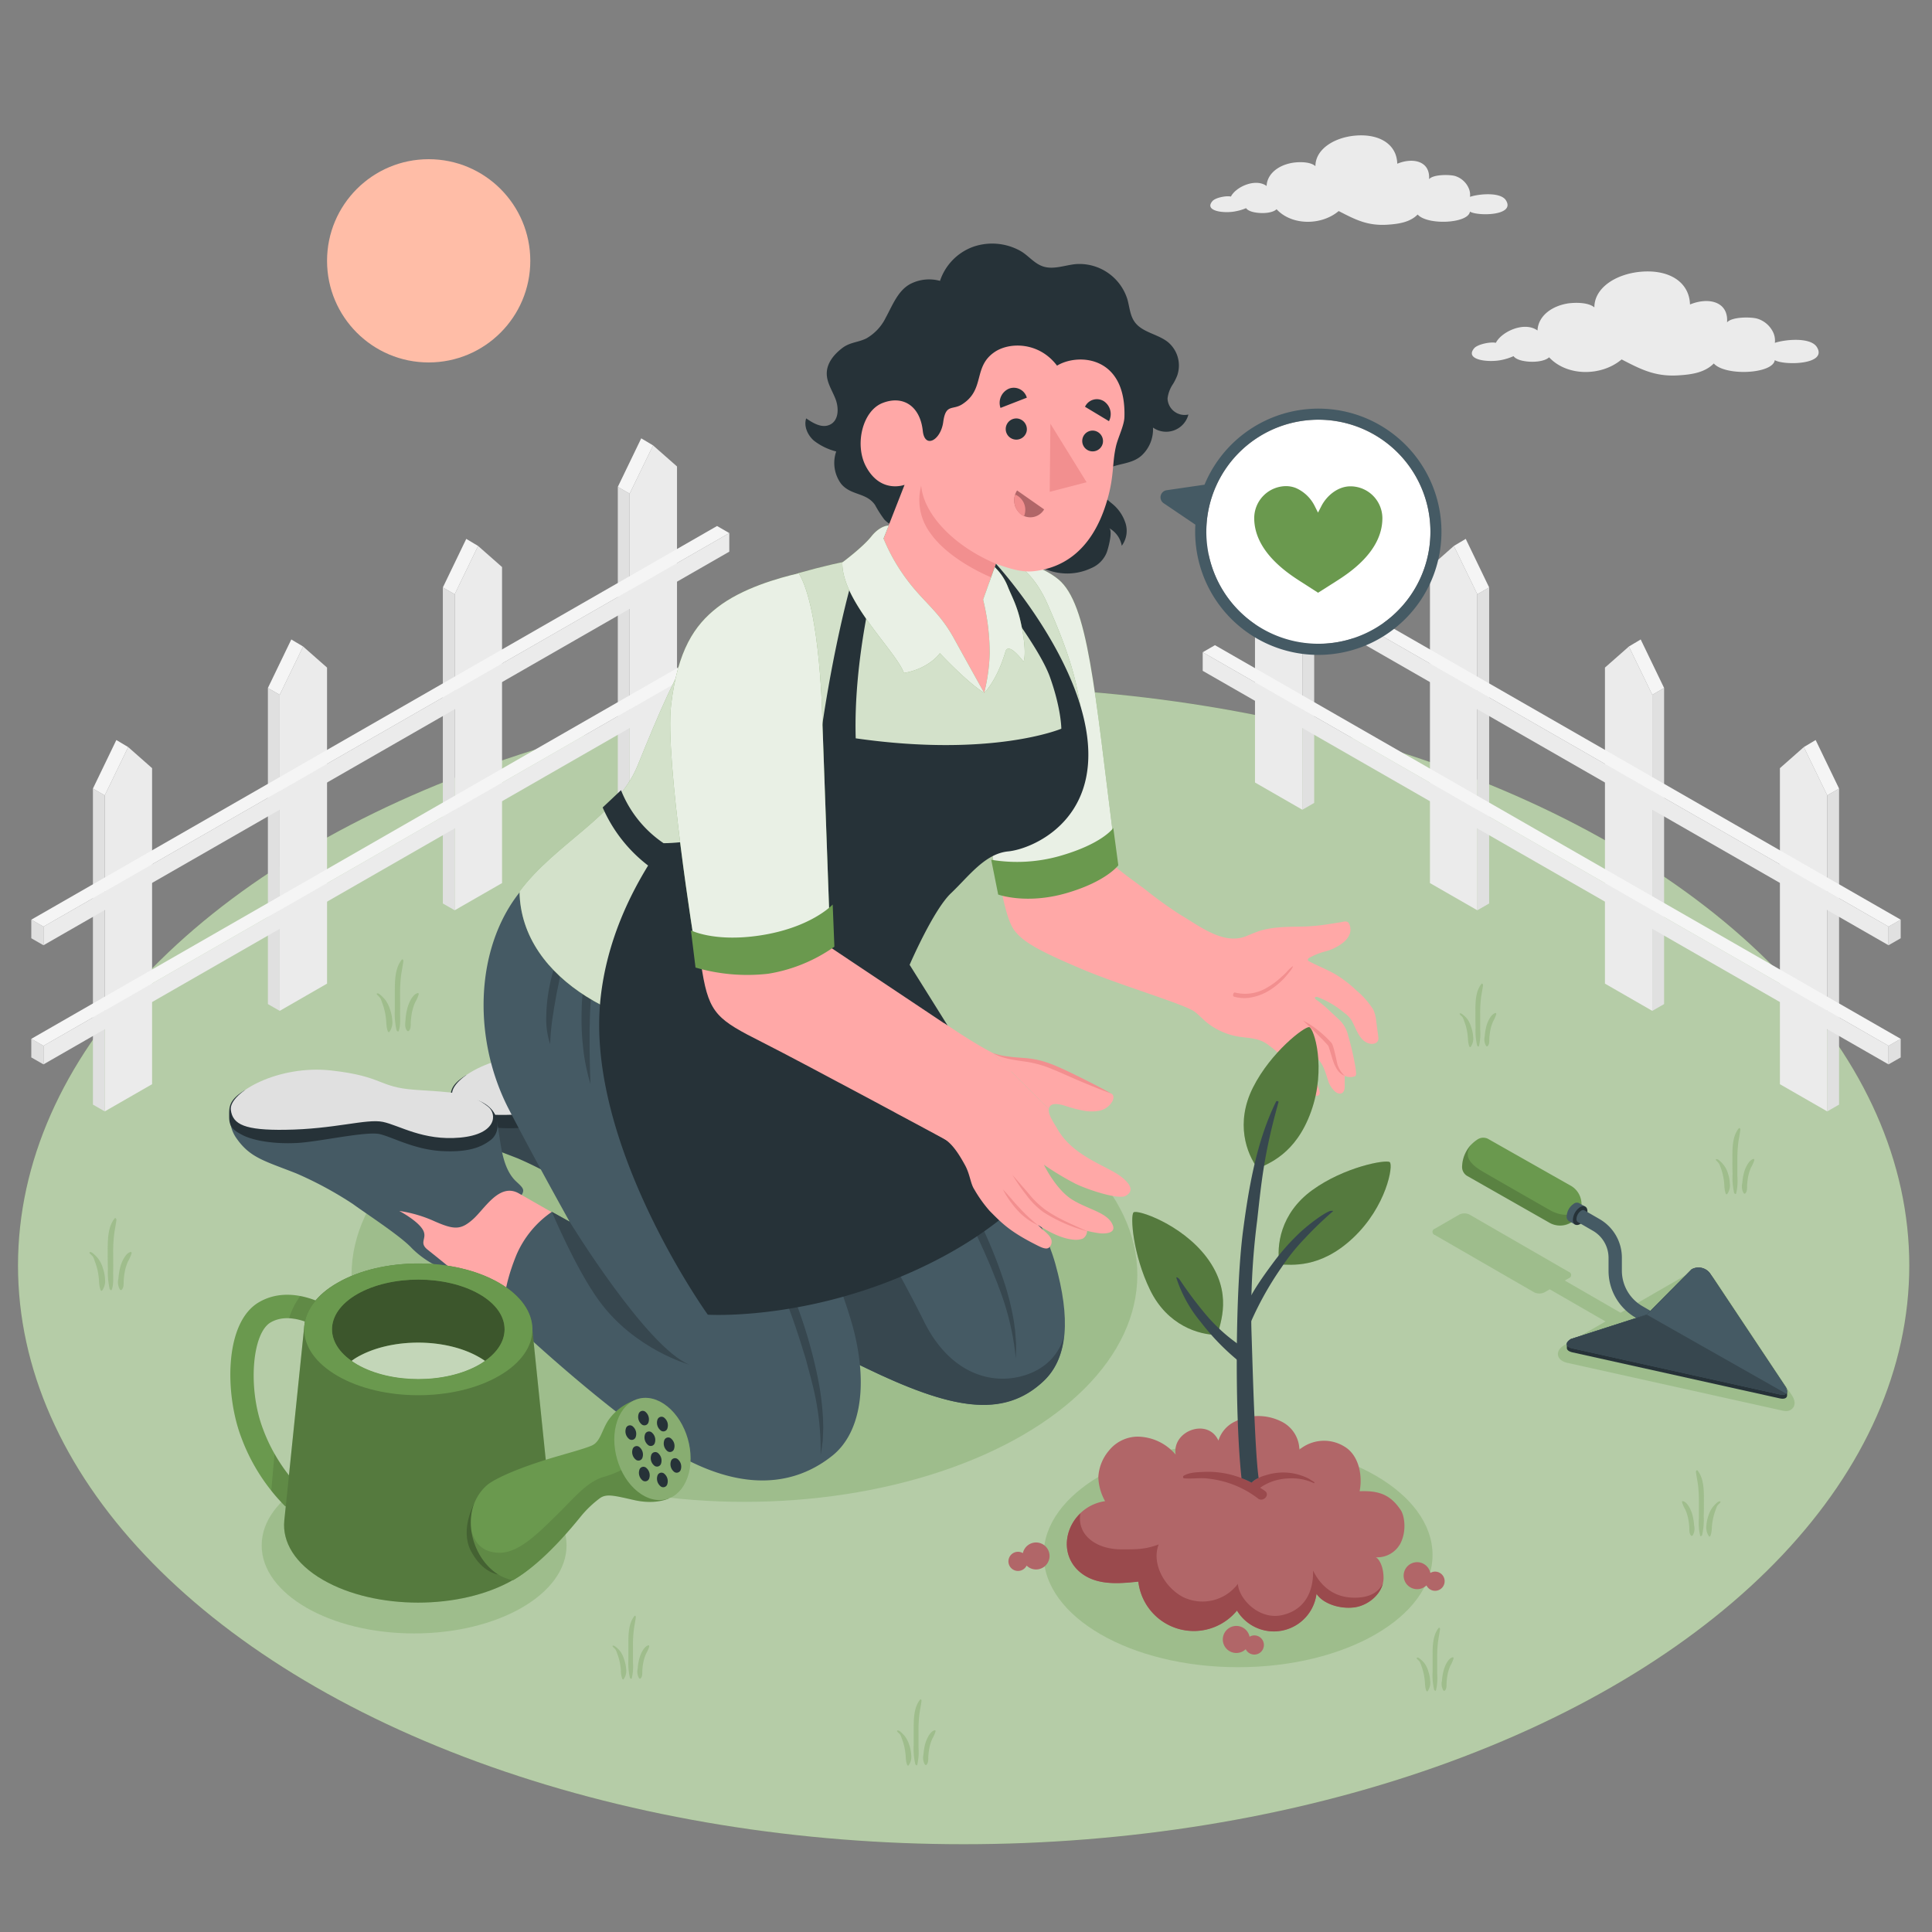 <svg xmlns="http://www.w3.org/2000/svg" viewBox="0 0 500 500"><rect x="0" y="0" width="500" height="500" fill="#808080" stroke="none"/><g id="freepik--Floor--inject-53"><g id="freepik--Field--inject-53"><ellipse id="freepik--Grass--inject-53" cx="249.39" cy="327.51" rx="244.73" ry="149.77" style="fill:#6A994E"></ellipse><ellipse id="freepik--grass--inject-53" cx="249.39" cy="327.51" rx="244.73" ry="149.77" style="fill:#fff;opacity:0.5"></ellipse><g style="opacity:0.3"><path d="M26.61,328.13a7.76,7.76,0,0,0-1.19-2.39,8.42,8.42,0,0,0-1.13-1.18c-.27-.23-.67-.61-1.05-.51-.11,0-.1.24,0,.32.25.33.62.55.84.9a4.51,4.51,0,0,1,.4,1,18,18,0,0,1,.81,2.65,21.31,21.31,0,0,1,.34,2.51c0,.42.05.83.1,1.25a5.52,5.52,0,0,0,.29,1.13c0,.13.26.36.4.21a4.22,4.22,0,0,0,.76-3A10.8,10.8,0,0,0,26.61,328.13Z" style="fill:#6A994E"></path><path d="M29.69,315.29c-1.78,2.2-1.79,5.4-1.82,8.11,0,1.64,0,3.28.06,4.91a19.49,19.49,0,0,0,.44,5.24c.06.18.44.55.56.21.53-1.43.33-3.33.36-4.84s0-3.22,0-4.83a37.34,37.34,0,0,1,.22-4.36c.15-1.36.46-2.7.63-4.06C30.15,315.5,29.88,315.07,29.69,315.29Z" style="fill:#6A994E"></path><path d="M33.86,324c-.92.17-1.59,1.23-2,2a9.46,9.46,0,0,0-.81,2.23,16.13,16.13,0,0,0-.4,2.66,3.81,3.81,0,0,0,.38,2.84c.08.09.29.21.41.11.69-.58.52-1.71.58-2.53a18.93,18.93,0,0,1,.38-2.69,12,12,0,0,1,.74-2.19,10.22,10.22,0,0,0,.92-2.09C34.08,324.21,34,323.94,33.86,324Z" style="fill:#6A994E"></path><path d="M100.91,261.17a7.82,7.82,0,0,0-1.19-2.38,8.47,8.47,0,0,0-1.13-1.19c-.26-.22-.67-.61-1-.5-.11,0-.11.24,0,.31a11.94,11.94,0,0,1,.83.91,4.63,4.63,0,0,1,.41,1,18.41,18.41,0,0,1,.8,2.65,21,21,0,0,1,.34,2.51c0,.42.06.82.1,1.24a5.61,5.61,0,0,0,.29,1.14c0,.13.26.36.41.2a4.2,4.2,0,0,0,.75-3A10.47,10.47,0,0,0,100.91,261.17Z" style="fill:#6A994E"></path><path d="M104,248.34c-1.79,2.2-1.8,5.39-1.82,8.11,0,1.63,0,3.27,0,4.91a19.42,19.42,0,0,0,.44,5.23c.07.19.44.56.57.22.52-1.43.33-3.34.35-4.85s0-3.22,0-4.83a37.17,37.17,0,0,1,.22-4.35c.16-1.37.47-2.71.63-4.07C104.45,248.55,104.18,248.11,104,248.34Z" style="fill:#6A994E"></path><path d="M108.16,257c-.92.18-1.59,1.23-2,2a9.93,9.93,0,0,0-.81,2.23,16,16,0,0,0-.4,2.66c-.07,1-.27,2,.38,2.83.08.1.3.22.42.12.68-.58.51-1.72.57-2.54a20.1,20.1,0,0,1,.38-2.68,12.37,12.37,0,0,1,.74-2.2,9.63,9.63,0,0,0,.92-2.08C108.38,257.26,108.34,257,108.16,257Z" style="fill:#6A994E"></path><path d="M161.51,429.43a6.93,6.93,0,0,0-1-2.09,7.41,7.41,0,0,0-1-1c-.23-.2-.58-.53-.91-.44-.1,0-.09.21,0,.27.22.29.54.48.74.8a4.9,4.9,0,0,1,.35.85,16.64,16.64,0,0,1,.7,2.31,18.17,18.17,0,0,1,.3,2.2c0,.37,0,.72.09,1.09a4.23,4.23,0,0,0,.25,1c0,.12.23.31.35.18a3.66,3.66,0,0,0,.66-2.66A9,9,0,0,0,161.51,429.43Z" style="fill:#6A994E"></path><path d="M164.21,418.2c-1.56,1.93-1.57,4.72-1.59,7.1,0,1.43,0,2.86,0,4.29a17.14,17.14,0,0,0,.39,4.59c.06.16.38.48.49.18a13.63,13.63,0,0,0,.31-4.24c0-1.41,0-2.81,0-4.22a32.3,32.3,0,0,1,.19-3.81c.13-1.2.4-2.37.55-3.56C164.61,418.39,164.37,418,164.21,418.2Z" style="fill:#6A994E"></path><path d="M167.86,425.8c-.81.16-1.4,1.08-1.76,1.76a8.92,8.92,0,0,0-.71,1.95,13.94,13.94,0,0,0-.35,2.33,3.33,3.33,0,0,0,.34,2.47c.06.09.25.19.36.11.6-.51.45-1.5.5-2.22a16.82,16.82,0,0,1,.33-2.35,10.85,10.85,0,0,1,.65-1.92,8.66,8.66,0,0,0,.81-1.82C168,426,168,425.77,167.86,425.8Z" style="fill:#6A994E"></path><path d="M369.64,432.52a6.82,6.82,0,0,0-1-2.09,7.41,7.41,0,0,0-1-1c-.23-.2-.58-.53-.91-.44-.1,0-.09.21-.05.27.22.29.54.48.74.79a5.24,5.24,0,0,1,.35.85,17.2,17.2,0,0,1,.7,2.32,17.9,17.9,0,0,1,.3,2.2c0,.36.05.72.09,1.09a4.36,4.36,0,0,0,.25,1c0,.11.23.31.35.18a3.66,3.66,0,0,0,.66-2.66A9,9,0,0,0,369.64,432.52Z" style="fill:#6A994E"></path><path d="M372.34,421.29c-1.56,1.93-1.58,4.72-1.59,7.1,0,1.43,0,2.86,0,4.29a17.18,17.18,0,0,0,.39,4.59c.06.16.38.48.49.18a13.63,13.63,0,0,0,.31-4.24c0-1.41,0-2.81,0-4.22a32.19,32.19,0,0,1,.19-3.81c.13-1.2.4-2.37.55-3.56C372.74,421.48,372.5,421.1,372.34,421.29Z" style="fill:#6A994E"></path><path d="M376,428.89c-.81.16-1.4,1.08-1.76,1.76a8.92,8.92,0,0,0-.71,2,14,14,0,0,0-.35,2.32,3.36,3.36,0,0,0,.34,2.48c.06.09.25.19.36.1.6-.5.45-1.5.5-2.21a16.82,16.82,0,0,1,.33-2.35,10.58,10.58,0,0,1,.65-1.92,8.51,8.51,0,0,0,.81-1.83C376.17,429.1,376.14,428.86,376,428.89Z" style="fill:#6A994E"></path><path d="M442.13,392.29a7.22,7.22,0,0,1,1.08-2.19,8.16,8.16,0,0,1,1-1.08c.24-.21.61-.55.95-.46.11,0,.1.22.05.29-.23.3-.56.5-.77.83a4.18,4.18,0,0,0-.36.88,16.18,16.18,0,0,0-.74,2.43,17.74,17.74,0,0,0-.31,2.29c0,.39-.05.76-.1,1.14a4.66,4.66,0,0,1-.26,1c0,.12-.23.33-.37.19a3.87,3.87,0,0,1-.69-2.78A9.8,9.8,0,0,1,442.13,392.29Z" style="fill:#6A994E"></path><path d="M439.31,380.55c1.63,2,1.64,4.93,1.66,7.42,0,1.49,0,3-.05,4.48a17.49,17.49,0,0,1-.41,4.8c-.05.16-.39.5-.51.19a14.57,14.57,0,0,1-.33-4.43c0-1.47,0-2.94,0-4.42a35.24,35.24,0,0,0-.19-4c-.15-1.25-.43-2.47-.59-3.72C438.89,380.74,439.14,380.34,439.31,380.55Z" style="fill:#6A994E"></path><path d="M435.49,388.49c.85.16,1.46,1.13,1.84,1.84a9,9,0,0,1,.74,2,14.1,14.1,0,0,1,.36,2.43,3.46,3.46,0,0,1-.35,2.59c-.07.09-.27.2-.37.11-.63-.53-.48-1.57-.53-2.32a16.94,16.94,0,0,0-.35-2.46,11,11,0,0,0-.67-2,9,9,0,0,1-.85-1.9C435.3,388.71,435.34,388.46,435.49,388.49Z" style="fill:#6A994E"></path><path d="M380.73,265.8a6.82,6.82,0,0,0-1-2.09,7.41,7.41,0,0,0-1-1c-.23-.2-.58-.53-.91-.44-.09,0-.09.21,0,.27.22.29.54.48.73.79a4.48,4.48,0,0,1,.35.85,14.61,14.61,0,0,1,.7,2.31,18,18,0,0,1,.3,2.19c0,.37.05.73.09,1.09a4.79,4.79,0,0,0,.25,1c0,.11.23.31.35.18a3.63,3.63,0,0,0,.66-2.65A8.91,8.91,0,0,0,380.73,265.8Z" style="fill:#6A994E"></path><path d="M383.42,254.6c-1.56,1.92-1.57,4.7-1.59,7.07,0,1.43,0,2.86.05,4.28a16.67,16.67,0,0,0,.39,4.58c.05.16.38.48.49.18a13.9,13.9,0,0,0,.31-4.23c0-1.4,0-2.8,0-4.21a32.13,32.13,0,0,1,.19-3.8c.14-1.19.41-2.36.55-3.55C383.82,254.78,383.58,254.4,383.42,254.6Z" style="fill:#6A994E"></path><path d="M387.06,262.17c-.81.16-1.39,1.08-1.75,1.76a8.36,8.36,0,0,0-.71,1.94,14,14,0,0,0-.35,2.32,3.33,3.33,0,0,0,.34,2.47c.06.09.25.19.36.1.6-.5.45-1.49.5-2.21a16.89,16.89,0,0,1,.33-2.34,10.75,10.75,0,0,1,.65-1.91,9.16,9.16,0,0,0,.8-1.82C387.24,262.38,387.21,262.15,387.06,262.17Z" style="fill:#6A994E"></path><path d="M447.21,303.73a7,7,0,0,0-1.09-2.19,8.08,8.08,0,0,0-1-1.08c-.24-.21-.61-.55-1-.46-.1,0-.09.22,0,.29a10,10,0,0,1,.76.83,4.83,4.83,0,0,1,.37.88,15.43,15.43,0,0,1,1,4.72c0,.39.06.76.1,1.14a5.28,5.28,0,0,0,.26,1c0,.12.24.33.37.18a3.74,3.74,0,0,0,.69-2.77A9.4,9.4,0,0,0,447.21,303.73Z" style="fill:#6A994E"></path><path d="M450,292c-1.63,2-1.64,4.93-1.66,7.42,0,1.49,0,3,.05,4.48a17.49,17.49,0,0,0,.4,4.8c.06.16.4.5.52.19a14.26,14.26,0,0,0,.32-4.43c0-1.47,0-2.95,0-4.42a35.24,35.24,0,0,1,.2-4c.14-1.25.43-2.47.58-3.72C450.45,292.18,450.2,291.78,450,292Z" style="fill:#6A994E"></path><path d="M453.84,299.93c-.84.16-1.45,1.13-1.83,1.84a8.58,8.58,0,0,0-.74,2,15.16,15.16,0,0,0-.37,2.43,3.55,3.55,0,0,0,.35,2.59c.07.09.27.2.38.11.63-.54.47-1.57.53-2.32a18.42,18.42,0,0,1,.34-2.46,11.89,11.89,0,0,1,.68-2,8.67,8.67,0,0,0,.84-1.9C454,300.15,454,299.9,453.84,299.93Z" style="fill:#6A994E"></path><path d="M235.31,451.59a7.25,7.25,0,0,0-1.09-2.19,8.77,8.77,0,0,0-1-1.08c-.25-.21-.62-.56-1-.46-.1,0-.09.22,0,.28.23.31.57.51.77.83a4.64,4.64,0,0,1,.37.89,16,16,0,0,1,.73,2.42,17.89,17.89,0,0,1,.31,2.3c0,.38.06.76.1,1.14a4.66,4.66,0,0,0,.26,1c0,.12.24.32.37.18a3.81,3.81,0,0,0,.69-2.78A9.4,9.4,0,0,0,235.31,451.59Z" style="fill:#6A994E"></path><path d="M238.13,439.85c-1.63,2-1.65,4.93-1.67,7.41,0,1.5,0,3,0,4.49a17.78,17.78,0,0,0,.41,4.79c.06.17.4.51.51.2a14.62,14.62,0,0,0,.33-4.44c0-1.47,0-2.94,0-4.41a35.54,35.54,0,0,1,.2-4c.14-1.24.43-2.47.58-3.71C238.55,440,238.29,439.64,238.13,439.85Z" style="fill:#6A994E"></path><path d="M241.94,447.79c-.84.16-1.46,1.12-1.83,1.83a9.44,9.44,0,0,0-.75,2,16.69,16.69,0,0,0-.36,2.44,3.51,3.51,0,0,0,.35,2.59c.07.08.27.19.38.1.63-.53.47-1.57.53-2.31a16.93,16.93,0,0,1,.34-2.46,11.89,11.89,0,0,1,.68-2,8.67,8.67,0,0,0,.84-1.9C242.14,448,242.1,447.76,241.94,447.79Z" style="fill:#6A994E"></path></g></g></g><g id="freepik--Sun--inject-53"><circle id="freepik--sun--inject-53" cx="110.94" cy="67.5" r="26.3" style="fill:#ffbda7"></circle></g><g id="freepik--Clouds--inject-53"><path id="freepik--Cloud--inject-53" d="M340.43,43c0-4.35,4.78-7.38,10.18-7.89,6.37-.6,10.88,2.24,11,7.26,4.17-1.71,8.56-.62,8.23,4,1.08-1.25,5.13-1.21,6.59-.86a5.67,5.67,0,0,1,3.62,3.09,4.17,4.17,0,0,1,.38,2.34c2.43-.8,8-1.28,9.33.94,2.46,4-7.36,4.09-9.34,2.89-.42,3.09-11,3.59-13.53.75-2,2-4.86,2.45-7.95,2.64-5.22.31-8.42-1.46-12.49-3.54-4.43,3.75-12.09,3.82-16.08-.47-1,1-3.82,1.25-6.07.72-1.47-.35-1.81-1-1.81-1a12.86,12.86,0,0,1-2.71.81c-2.89.61-8.28,0-6-2.64.77-.89,3.59-1.45,4.78-1.17,1.26-2.49,6.33-4.84,9.24-2.74.11-3,2.86-5.36,6.73-6C335.84,41.91,339,41.73,340.43,43Z" style="fill:#ebebeb"></path><path id="freepik--cloud--inject-53" d="M412.62,79.55c0-5.08,5.57-8.61,11.87-9.21,7.43-.7,12.7,2.61,12.88,8.46,4.86-2,10-.71,9.59,4.63,1.27-1.46,6-1.42,7.69-1A6.69,6.69,0,0,1,458.89,86a5,5,0,0,1,.44,2.73c2.83-.93,9.27-1.49,10.88,1.1,2.87,4.63-8.59,4.77-10.9,3.38-.49,3.59-12.8,4.18-15.78.86-2.33,2.35-5.67,2.87-9.28,3.08-6.09.36-9.83-1.7-14.58-4.13-5.17,4.39-14.1,4.46-18.76-.55-1.19,1.13-4.46,1.47-7.08.85-1.72-.41-2.12-1.15-2.12-1.15a14.82,14.82,0,0,1-3.16,1c-3.37.71-9.66,0-7-3.08.9-1,4.18-1.69,5.58-1.37,1.47-2.9,7.38-5.64,10.78-3.19.13-3.51,3.34-6.26,7.85-7C407.26,78.32,410.89,78.11,412.62,79.55Z" style="fill:#ebebeb"></path></g><g id="freepik--Fence--inject-53"><g id="freepik--fence--inject-53"><g id="freepik--fence--inject-53"><polygon points="27.11 287.63 27.11 205.84 33.17 193.34 39.36 198.8 39.36 280.59 27.11 287.63" style="fill:#ebebeb"></polygon><polygon points="27.11 205.84 24.05 204.08 24.05 285.87 27.11 287.63 27.11 205.84" style="fill:#e0e0e0"></polygon><polygon points="33.17 193.34 30.11 191.52 24.05 204.08 27.11 205.84 33.17 193.34" style="fill:#f5f5f5"></polygon><polygon points="72.39 261.61 72.39 179.81 78.45 167.32 84.64 172.77 84.64 254.56 72.39 261.61" style="fill:#ebebeb"></polygon><polygon points="72.39 179.81 69.33 178.05 69.33 259.85 72.39 261.61 72.39 179.81" style="fill:#e0e0e0"></polygon><polygon points="78.45 167.32 75.39 165.49 69.33 178.05 72.39 179.81 78.45 167.32" style="fill:#f5f5f5"></polygon><polygon points="117.67 235.58 117.67 153.79 123.73 141.29 129.93 146.75 129.93 228.54 117.67 235.58" style="fill:#ebebeb"></polygon><polygon points="117.67 153.79 114.61 152.03 114.61 233.82 117.67 235.58 117.67 153.79" style="fill:#e0e0e0"></polygon><polygon points="123.73 141.29 120.67 139.46 114.61 152.03 117.67 153.79 123.73 141.29" style="fill:#f5f5f5"></polygon><polygon points="162.95 209.56 162.95 127.76 169.02 115.27 175.21 120.72 175.21 202.51 162.95 209.56" style="fill:#ebebeb"></polygon><polygon points="162.95 127.76 159.89 126 159.89 207.8 162.95 209.56 162.95 127.76" style="fill:#e0e0e0"></polygon><polygon points="169.02 115.27 165.95 113.44 159.89 126 162.95 127.76 169.02 115.27" style="fill:#f5f5f5"></polygon><polygon points="11.25 270.65 188.74 168.8 188.74 173.61 11.25 275.46 11.25 270.65" style="fill:#ebebeb"></polygon><polygon points="11.25 270.65 8.1 268.85 8.1 273.66 11.25 275.46 11.25 270.65" style="fill:#e0e0e0"></polygon><polygon points="188.74 168.8 11.25 270.65 8.1 268.85 185.57 166.97 188.74 168.8" style="fill:#f5f5f5"></polygon><polygon points="11.25 239.81 188.74 137.96 188.74 142.77 11.25 244.63 11.25 239.81" style="fill:#ebebeb"></polygon><polygon points="11.25 239.81 8.1 238.01 8.1 242.82 11.25 244.63 11.25 239.81" style="fill:#e0e0e0"></polygon><polygon points="188.74 137.96 11.25 239.81 8.1 238.01 185.57 136.13 188.74 137.96" style="fill:#f5f5f5"></polygon></g><g id="freepik--fence--inject-53"><polygon points="472.89 287.63 472.89 205.84 466.83 193.34 460.64 198.8 460.64 280.59 472.89 287.63" style="fill:#ebebeb"></polygon><polygon points="472.89 205.84 475.95 204.08 475.95 285.87 472.89 287.63 472.89 205.84" style="fill:#e0e0e0"></polygon><polygon points="466.83 193.34 469.89 191.52 475.95 204.08 472.89 205.84 466.83 193.34" style="fill:#f5f5f5"></polygon><polygon points="427.61 261.61 427.61 179.81 421.55 167.32 415.36 172.77 415.36 254.56 427.61 261.61" style="fill:#ebebeb"></polygon><polygon points="427.61 179.81 430.67 178.05 430.67 259.85 427.61 261.61 427.61 179.81" style="fill:#e0e0e0"></polygon><polygon points="421.55 167.32 424.61 165.49 430.67 178.05 427.61 179.81 421.55 167.32" style="fill:#f5f5f5"></polygon><polygon points="382.33 235.58 382.33 153.79 376.26 141.29 370.07 146.75 370.07 228.54 382.33 235.58" style="fill:#ebebeb"></polygon><polygon points="382.33 153.79 385.39 152.03 385.39 233.82 382.33 235.58 382.33 153.79" style="fill:#e0e0e0"></polygon><polygon points="376.26 141.29 379.33 139.46 385.39 152.03 382.33 153.79 376.26 141.29" style="fill:#f5f5f5"></polygon><polygon points="337.05 209.56 337.05 127.76 330.98 115.27 324.79 120.72 324.79 202.51 337.05 209.56" style="fill:#ebebeb"></polygon><polygon points="337.05 127.76 340.11 126 340.11 207.8 337.05 209.56 337.05 127.76" style="fill:#e0e0e0"></polygon><polygon points="330.98 115.27 334.05 113.44 340.11 126 337.05 127.76 330.98 115.27" style="fill:#f5f5f5"></polygon><polygon points="488.75 270.65 311.26 168.8 311.26 173.61 488.75 275.46 488.75 270.65" style="fill:#ebebeb"></polygon><polygon points="488.75 270.65 491.9 268.85 491.9 273.66 488.75 275.46 488.75 270.65" style="fill:#e0e0e0"></polygon><polygon points="311.26 168.8 488.75 270.65 491.9 268.85 314.43 166.97 311.26 168.8" style="fill:#f5f5f5"></polygon><polygon points="488.75 239.81 311.26 137.96 311.26 142.77 488.75 244.63 488.75 239.81" style="fill:#ebebeb"></polygon><polygon points="488.75 239.81 491.9 238.01 491.9 242.82 488.75 244.63 488.75 239.81" style="fill:#e0e0e0"></polygon><polygon points="311.26 137.96 488.75 239.81 491.9 238.01 314.43 136.13 311.26 137.96" style="fill:#f5f5f5"></polygon></g></g></g><g id="freepik--Shadows--inject-53"><ellipse id="freepik--Shadow--inject-53" cx="107.17" cy="399.95" rx="39.45" ry="22.78" style="fill:#6A994E;opacity:0.3"></ellipse><ellipse id="freepik--shadow--inject-53" cx="320.42" cy="402.42" rx="50.32" ry="29.05" style="fill:#6A994E;opacity:0.3"></ellipse><ellipse id="freepik--shadow--inject-53" cx="192.66" cy="329.97" rx="101.68" ry="58.71" style="fill:#6A994E;opacity:0.3"></ellipse><path id="freepik--shadow--inject-53" d="M371.31,318l6.3-3.64a3,3,0,0,1,2.75,0l25.69,14.83a.84.84,0,0,1,0,1.59l-1.08.63,14.44,8.33,17.75-10.25a4.95,4.95,0,0,1,6.56,1.54l20,30.05c.95,1.42.78,2.4.48,3a2.22,2.22,0,0,1-2.12,1.1A5.14,5.14,0,0,1,461,365l-55.35-12.29c-1.92-.43-2.35-1.45-2.44-2s0-1.66,1.72-2.65L415.51,342l-14.44-8.33-1.31.76a3.05,3.05,0,0,1-2.76,0l-25.69-14.83A.84.84,0,0,1,371.31,318Z" style="fill:#6A994E;opacity:0.3"></path></g><g id="freepik--Character--inject-53"><g id="freepik--character--inject-53"><g id="freepik--Bottom--inject-53"><path d="M173.58,324.11c-1.6,1.13-6.89-2-9.92-5.16s-11.68-8.76-15-11.24a95.38,95.38,0,0,0-14.68-7.93c-8.18-3.22-11.84-4-15.35-8.91a9.17,9.17,0,0,1-1.58-7.48s2.68,4.43,15.71,4.32S153,285,157.53,286.32s16.05,6.58,24.89,1.47c2.75-1.59,2.16-4.73,1.15-5.23,1.84,1.4,2.19,3.13,2.5,4.91.2,1.14.42,2.72.59,3.77.45,2.7,1.09,7.75,4.19,10.63,1.69,1.58,2.3,2.07,1.4,3.51Z" style="fill:#37474f"></path><path d="M120.57,278.3c-4.23,2.63-4,4.39-3.95,6.9s1,3.4,3.41,4.66c3,1.56,8.61,2.39,14.32,2.05s17.86-3.11,21.3-2.27,8.93,4.05,16.07,4.38,10.29-1.19,12.33-2.68a4.55,4.55,0,0,0,2-3.81s.56-4.38-4.88-6.56C176.49,279.07,120.57,278.3,120.57,278.3Z" style="fill:#263238"></path><path d="M191.56,305c-5.1-2.91-8.88,4.07-12,6.78s-4.79,2.68-10.22.26a33.42,33.42,0,0,0-8.75-2.51s4.48,2.35,6,4.69-1.09,3.38,1.31,5.32c3.77,3,7.62,6.17,10,8.11l5.81,5.18,14.55,12.43,12-29.58Z" style="fill:#ffa8a7"></path><path d="M117,283.39c-.57-4.5,12.33-11.76,26-10.22s12,4.31,21.67,5,14.17.56,18.92,4.38c2.32,1.83,2.32,7.12-7.25,8s-15.74-3.2-20-4.08-12.55,1.91-25.31,2.06C120.72,288.66,117.49,287.19,117,283.39Z" style="fill:#e0e0e0"></path><path d="M116.32,328c-1.61,1.13-6.89-2-9.92-5.16s-11.68-8.76-15.05-11.23a95.48,95.48,0,0,0-14.68-7.94c-8.18-3.22-11.84-4-15.35-8.91a9.17,9.17,0,0,1-1.58-7.48s2.68,4.44,15.71,4.32,20.31-2.74,24.82-1.39,16,6.58,24.89,1.48c2.75-1.59,2.16-4.74,1.15-5.24,1.84,1.41,2.19,3.13,2.5,4.91.2,1.15.42,2.72.59,3.78.45,2.69,1.09,7.74,4.19,10.63,1.69,1.57,2.3,2.07,1.4,3.5Z" style="fill:#455a64"></path><path d="M63.31,282.17c-4.23,2.63-4,4.39-4,6.91s1,3.4,3.41,4.65c3,1.57,8.61,2.39,14.32,2.06s17.86-3.11,21.3-2.27,8.93,4,16.07,4.38,10.29-1.19,12.33-2.68a4.56,4.56,0,0,0,2-3.81s.56-4.38-4.88-6.57C119.23,283,63.31,282.17,63.31,282.17Z" style="fill:#263238"></path><path d="M134.3,308.86c-5.1-2.91-8.88,4.07-12,6.78s-4.79,2.69-10.22.26a33.89,33.89,0,0,0-8.75-2.51s4.48,2.35,6,4.7-1.1,3.37,1.31,5.31c3.77,3,7.62,6.17,10,8.11l5.81,5.19L141,349.13l12-29.58Z" style="fill:#ffa8a7"></path><path d="M59.74,287.26c-.58-4.5,12.33-11.76,26-10.22s12,4.31,21.67,5,14.17.56,18.92,4.37c2.32,1.84,2.32,7.12-7.25,8s-15.74-3.19-20-4.07-12.55,1.9-25.31,2.05C63.46,292.53,60.23,291.06,59.74,287.26Z" style="fill:#e0e0e0"></path><g id="freepik--Leg--inject-53"><path d="M164.73,301.89c3.6-8.14,9.44-8.15,9.44-8.15l29.37,11.76S136.75,254.45,138,246.1l84-11.51s44.49,68.65,51.12,92.48c3.91,14.05,3.37,24.16-2.89,30.15C259.59,367.36,246,364.64,224,354c-22.3-10.81-57.41-27.47-57.41-27.47S159.06,314.75,164.73,301.89Z" style="fill:#455a64"></path><path d="M163.82,304.29c.26-.79.56-1.59.91-2.4.23-.51.46-1,.7-1.43l.2-.34c.18-.31.35-.63.54-.91a2.83,2.83,0,0,1,.2-.28c.19-.28.37-.56.56-.81.07-.08.13-.14.19-.22.2-.25.4-.49.6-.71l.15-.16c.22-.22.43-.44.64-.63l.13-.11c.22-.2.44-.38.65-.55l.11-.08.66-.46.09-.05c.22-.14.44-.27.65-.38l.07,0,.62-.3,0,0a5.5,5.5,0,0,1,.59-.23h0l.55-.18h0l.46-.12h0l.37-.07h0l.26,0h.26l4.24,1.7,25.13,10.06h0s-6-8.86-11.33-18.32l0,0h0c-.21-.38-.43-.76-.64-1.15l0,0,0-.05-.6-1.11,0-.06c-1-1.75-1.86-3.5-2.68-5.2l-.05-.1c-.27-.56-.52-1.1-.77-1.64l33.09-23.16c.76,17.1-13,30.42-13,30.42s23.13,39.18,31.7,56.61c6.72,13.68,17.76,16.91,26.61,13.9,7.87-2.69,9.46-9.05,9.64-9.89-.5,4.78-2.18,8.64-5.2,11.53C259.59,367.36,246,364.64,224,354c-22.3-10.81-57.39-27.46-57.41-27.47h0s-6.17-9.63-3.1-21C163.58,305.08,163.69,304.68,163.82,304.29Z" style="fill:#37474f"></path><path d="M195.35,316.45c-8.34-10.69-31.42-25.31-36.49-28.65,3.51-3.35,6.9-3.1,7-3.09h0l14.09,7.17,14.1,7.18s13.63,29.48,24.71,34A52.53,52.53,0,0,1,195.35,316.45Z" style="opacity:0.15"></path></g><g id="freepik--Le--inject-53"><path d="M133.63,324.82a25.87,25.87,0,0,1,9.19-11.19l4.6,2.55S138,299.33,131.65,287c-10.64-20.65-8.28-47.47,7.58-61l49.54,17.23,33.18-8.6c4.28,33.22-24.58,49.77-24.58,49.77S217.3,329.07,221.13,345c3.61,15,1.05,26.32-5.72,31.73-11.46,9.15-27.4,9.34-47.32-4.92-18.89-13.52-37.52-31.49-37.52-31.49S129.34,335.42,133.63,324.82Z" style="fill:#455a64"></path><path d="M142.82,313.63l4.6,2.55h0s19.9,32.53,31,37c0,0-14.17-3.9-23.4-16.57C149,328.34,142.82,313.63,142.82,313.63Z" style="fill:#37474f"></path></g><path d="M145.74,244.85c-.29.56-.56,1.12-.84,1.69s-.48,1.15-.72,1.73a43.38,43.38,0,0,0-2,7.17,41.8,41.8,0,0,0-.8,7.41,20.81,20.81,0,0,0,1,7.39,61.6,61.6,0,0,1,.68-7.25c.11-.6.2-1.19.28-1.79s.21-1.19.31-1.78c.21-1.19.4-2.38.66-3.56s.47-2.37.71-3.55l.38-1.77c.15-.58.28-1.17.41-1.76a34.71,34.71,0,0,1,2.17-6.92A11.23,11.23,0,0,0,145.74,244.85Zm4.85,14.82c-.08,1.76-.1,3.52-.08,5.28s.13,3.51.31,5.26a51.28,51.28,0,0,0,2,10.34c-.14-3.51-.22-7-.23-10.42,0-.87,0-1.73,0-2.6s0-1.72.05-2.58c0-1.72.08-3.45.2-5.16q.24-5.15,1-10.25a52.4,52.4,0,0,1,2.44-10,29.12,29.12,0,0,0-4.12,9.71A57.23,57.23,0,0,0,150.59,259.67Zm61.18,97.53a125,125,0,0,0-5.27-18.74q-3.33-9.13-7.5-17.91c-2.77-5.85-5.77-11.58-9.08-17.14l7.5,17.84c2.44,5.95,4.84,11.92,7,18,1.11,3,2.12,6.06,3.08,9.11.45,1.54,1,3.06,1.37,4.61l.62,2.32c.21.77.44,1.54.6,2.32a69.24,69.24,0,0,1,2.29,19l.37-2.4c0-.41.12-.81.16-1.21l.06-1.22.09-2.44-.08-2.44A70.09,70.09,0,0,0,211.77,357.2Zm50.61-15.29a70,70,0,0,0-2.3-9.48,125.64,125.64,0,0,0-7.41-18q-4.36-8.7-9.52-16.93c-3.43-5.49-7.07-10.84-11-16l9.51,16.85c3.12,5.64,6.19,11.28,9,17,1.44,2.86,2.8,5.77,4.11,8.7.62,1.47,1.3,2.92,1.89,4.41l.88,2.23c.3.74.62,1.48.87,2.24a69.47,69.47,0,0,1,4.48,18.63l.08-2.42c0-.41,0-.82,0-1.22l-.08-1.22-.19-2.43Z" style="fill:#37474f"></path></g><g id="freepik--Top--inject-53"><path d="M340.29,258.2c0-.07.08-.12.2-.16a.73.73,0,0,1,.5,0,24,24,0,0,1,6.9,4.08,7.1,7.1,0,0,1,1.67,1.61c1.34,2,2,5.5,4.72,6.31,1.23.36,2.63-.12,2.44-1.57s-.38-2.81-.56-4.21a9,9,0,0,0-.77-3,21.37,21.37,0,0,0-4.34-4.92,30.83,30.83,0,0,0-5.41-4.17c-2.2-1.28-4.61-2.19-6.85-3.39a.61.61,0,0,1-.31-.28c-.1-.25.15-.49.38-.62a17.53,17.53,0,0,1,4.06-1.64,12.32,12.32,0,0,0,4.8-2.39,5.63,5.63,0,0,0,1.45-1.81,3.47,3.47,0,0,0,0-2.94c-.47-1-1.53-.52-2.35-.4l-3.19.5a51,51,0,0,1-6.16.59c-3.7.08-7.49,0-11.07,1-1.37.42-2.68,1-4,1.53-5.81,2.25-11.83-2.57-16.93-5.58a104,104,0,0,1-9-6.48c-2.82-2.12-5.42-3.91-8.11-6.2,0,0-4.24-28.6-6.5-48.16-3.41-29.57-16.69-31-25.55-31.64l-8.69,21.76s3.29,18.59,7.89,44.49c3.19,18,4.61,27.21,7.07,30.35,2.22,2.83,5.79,5.05,17.85,10.12,9.77,4.1,26.42,9,28.83,10.91,1.06.84,2,1.83,3,2.68a17.7,17.7,0,0,0,8.51,3.74c2.77.41,5.26.33,7.66,2.26a23.85,23.85,0,0,1,5.78,5.95c1.57,2.6,2.05,5.63,5.24,6.79.61.22,1.89.63,2.08-.3a2.09,2.09,0,0,0-.14-1c-.29-.89-.57-1.79-.86-2.69A34.35,34.35,0,0,0,338.9,275a23.6,23.6,0,0,0-2.94-4.66,1.62,1.62,0,0,1-.46-1A57.2,57.2,0,0,1,341,274c1.53,1.48,2.06,3.68,2.71,5.64a6.22,6.22,0,0,0,1.72,2.77,2.64,2.64,0,0,0,.58.41c1.28.65,2-.33,2-1.55,0-.95,0-1.9,0-2.85a3.26,3.26,0,0,0,2.75.06,1.13,1.13,0,0,0,.19-.86,19.27,19.27,0,0,0-.29-2.12,70.87,70.87,0,0,0-1.75-7.43,8.17,8.17,0,0,0-2.75-4.55c-1.06-1-2.12-2-3.22-3l-1.66-1.36C341.06,259,340.2,258.53,340.29,258.2Z" style="fill:#ffa8a7"></path><path d="M337.21,264.11a22.09,22.09,0,0,1,3.93,2.56,26.17,26.17,0,0,1,3.45,3.24l.11.15a1.33,1.33,0,0,1,.12.24l.1.28q.1.29.18.57c.12.39.22.77.31,1.14l.52,2.25a6.51,6.51,0,0,0,2.09,3.88,4.1,4.1,0,0,1-1.86-1.47,9.18,9.18,0,0,1-1.07-2.15c-.28-.74-.48-1.5-.71-2.23-.11-.37-.21-.73-.33-1.09a4.72,4.72,0,0,0-.18-.53l-.09-.26s0,0,0,0l-.06-.08c-.93-1.1-2.08-2.2-3.15-3.28S338.36,265.17,337.21,264.11Z" style="fill:#f28f8f"></path><path d="M288.33,224.12s-.12-.92-.32-2.52c-6.41-1.79-16.07,2.67-18.21,9.12C275.24,224.94,282.19,222.34,288.33,224.12Z" style="fill:#f28f8f"></path><path d="M334.6,250.18a6,6,0,0,1-1,1.5c-.41.51-.81,1-1.24,1.47a18.91,18.91,0,0,1-2.9,2.53,13.79,13.79,0,0,1-6.37,2.57,9.72,9.72,0,0,1-3.76-.33c-.44-.13-.14-1.18.3-1.05a10.87,10.87,0,0,0,8.2-1.23,19.26,19.26,0,0,0,3.43-2.47c.53-.47,1.06-.94,1.57-1.45a12.58,12.58,0,0,1,1.65-1.62S334.63,250.09,334.6,250.18Z" style="fill:#f28f8f"></path><path d="M288.33,218.29c-5.07-40.17-6.74-62-14.41-68.34-7-5.75-18.6-5.85-18.6-5.85l-8.64,22.74,10.79,58C269.71,225.47,280.45,223.46,288.33,218.29Z" style="fill:#6A994E"></path><path d="M288.33,218.29c-5.07-40.17-6.74-62-14.41-68.34-7-5.75-18.6-5.85-18.6-5.85l-8.64,22.74,10.79,58C269.71,225.47,280.45,223.46,288.33,218.29Z" style="fill:#fff;opacity:0.85"></path><path d="M256.54,222.51v.05l1.79,8.95s7.25,2.64,17.63-.36,13.46-7.22,13.46-7.22l-1.3-9.65s-2.8,4.13-14,7.29A40.6,40.6,0,0,1,256.54,222.51Z" style="fill:#6A994E"></path><path d="M185.29,267.48c35.16,0,46-18,46-18,5.92-9.86,10.29-17,12.57-19.27,2.92-2.95,7-6.29,13.29-12,16.92-1,24.73-12.61,23.26-28.93-1.14-12.62-4-20.86-9.27-32.87s-13-13.06-17.94-13.11c-11.47-.12-21.69-2-46.47,5-1.25.59-4.16,1.41-6.68,2.41C182,158,176.4,170.12,165,198.15c-5.34,13.09-21.33,20.16-30.55,32.57C134.8,254.2,163.31,267.48,185.29,267.48Z" style="fill:#6A994E"></path><path d="M185.29,267.48c35.16,0,46-18,46-18,5.92-9.86,10.29-17,12.57-19.27,2.92-2.95,7-6.29,13.29-12,16.92-1,24.73-12.61,23.26-28.93-1.14-12.62-4-20.86-9.27-32.87s-13-13.06-17.94-13.11c-11.47-.12-21.69-2-46.47,5-1.25.59-4.16,1.41-6.68,2.41C182,158,176.4,170.12,165,198.15c-5.34,13.09-21.33,20.16-30.55,32.57C134.8,254.2,163.31,267.48,185.29,267.48Z" style="fill:#fff;opacity:0.7"></path><path d="M244,220.7c-12.39,4.37-31.28,2-36.5-13.88C206.66,220.56,225.22,233,244,220.7Z" style="fill:#6A994E;opacity:0.3"></path><g id="freepik--Head--inject-53"><path d="M303.61,99.33a16.42,16.42,0,0,0,1-2,7.89,7.89,0,0,0-2.34-8.79c-2.68-2.15-6.75-2.49-8.69-5.32-1.15-1.67-1.26-3.81-1.81-5.75a13,13,0,0,0-13.35-9.12c-2.76.26-5.56,1.43-8.23.68-2.49-.7-4-2.92-6.18-4.13a15,15,0,0,0-12.24-1,14.14,14.14,0,0,0-8.5,8.79,10.58,10.58,0,0,0-7.66.79c-3.23,1.71-4.62,5.52-6.38,8.73a12.5,12.5,0,0,1-5,5.36c-2.26,1.12-4.32.94-6.44,2.65-2,1.57-3.72,3.7-3.82,6.2s1.39,4.58,2.26,6.84.87,5.36-1.24,6.54-4.45-.22-6.35-1.52c-.67,2,.37,4.34,2,5.76a15.74,15.74,0,0,0,5.77,2.8,9.1,9.1,0,0,0,1.27,8.37c2.55,3.09,6.55,2.19,8.8,5.51a30.07,30.07,0,0,0,2.39,3.74c2,2.15,5.19,2.55,8.11,2.52,2.21,0,4.55-.28,6.73.25s2.13,2,3.32,3.58c2.2,3,6.29,4,10,3.71,2.24-.2,4.49-.8,6.7-.38,2.42.45,4.44,2.06,6.68,3.08a14.55,14.55,0,0,0,12-.19,7.38,7.38,0,0,0,3.93-3.86c.38-.83,1.78-5.91.68-6.49a6.45,6.45,0,0,1,3.29,4.57,6.54,6.54,0,0,0,1-5.76,10.66,10.66,0,0,0-3.32-5,33.4,33.4,0,0,1-2.8-2.51,4.6,4.6,0,0,1-1.28-3.43,4.24,4.24,0,0,1,2.13-2.93c3-1.82,6.86-1.32,9.51-3.83a9.2,9.2,0,0,0,2.84-7.13,5.95,5.95,0,0,0,9.17-3.38,4.42,4.42,0,0,1-5.4-4.16A8.41,8.41,0,0,1,303.61,99.33Z" style="fill:#263238"></path><path d="M291,107.94c-.07,2.25-1.72,5.41-2.2,7.62-1,4.39-.43,7.42-2.17,13.58-4.24,15-13.3,17.77-18,18.54-2.91.48-5.29.25-10.88-1.78l-3.3,9.3s7.69,9.45.27,24.13a159.18,159.18,0,0,1-12.39-13.64c-10-11.24-16.69-18.61-16.69-18.61l8.46-21.61s-6.19,2.4-10-4.77c-2.95-5.56-.95-14.3,4.25-16.38s9.76.59,10.47,7.21c.51,4.7,4.65,2.42,5.29-2.33s2.4-3,4.85-4.54c6.11-3.87,2.74-9.75,8.51-13.6,3.84-2.56,11.42-2.6,16.09,3.57C278.94,91.35,291.5,92,291,107.94Z" style="fill:#ffa8a7"></path><path d="M263.22,126.93l7,4.9a4.14,4.14,0,0,1-5.89,1.34A4.64,4.64,0,0,1,263.22,126.93Z" style="fill:#b16668"></path><path d="M262.75,128a4.59,4.59,0,0,0,1.59,5.22,4.91,4.91,0,0,0,.67.37,3.72,3.72,0,0,0,.2-.59A4.28,4.28,0,0,0,262.75,128Z" style="fill:#f28f8f"></path><path d="M265.71,111.56a2.74,2.74,0,1,1-2.26-3.23A2.8,2.8,0,0,1,265.71,111.56Z" style="fill:#263238"></path><path d="M285.41,114.66a2.69,2.69,0,1,1-2.22-3.19A2.73,2.73,0,0,1,285.41,114.66Z" style="fill:#263238"></path><path d="M265.74,102.92l-6.81,2.65a4,4,0,0,1,2.22-5A3.5,3.5,0,0,1,265.74,102.92Z" style="fill:#263238"></path><path d="M287,109l-6.2-3.73a3.39,3.39,0,0,1,4.81-1.48A4,4,0,0,1,287,109Z" style="fill:#263238"></path><polygon points="271.84 109.65 271.67 127.28 281.21 124.8 271.84 109.65" style="fill:#f28f8f"></polygon><path d="M257.75,145.9c-10.81-4.54-18.68-12.7-19.35-20.21A14.4,14.4,0,0,0,240.79,138c5,7.13,15.71,11.41,15.71,11.41Z" style="fill:#f28f8f"></path></g><path d="M260.92,220.34c6.06-.58,23.31-7.74,20.42-29.81s-23.59-44.63-23.59-44.63L256,151s12.77,15.95,15.72,24.21,2.95,13.38,2.95,13.38-17.84,7.55-53.21,2.49c-.64-20.68,5.1-42.06,5.1-42.06l-.87-1.91,1-2.61-4.62.42c-3.42,10.32-8.23,32.16-10.56,52.59-13.71,21.33-39.79,20.7-39.79,20.7a29.81,29.81,0,0,1-11-13.71l-4.75,4.47A38,38,0,0,0,167.73,224c-4.14,6.77-10.71,19-12.33,34.62-3.9,37.59,27.78,81.62,27.78,81.62s21.76,1.4,47.89-9,36.43-23.89,36.43-23.89-9.13-20.88-17.09-33.66-15-24-15-24,6.1-14.16,10.7-18.52S254.87,220.93,260.92,220.34Z" style="fill:#263238"></path><path d="M264.27,161.53c-1-4.83-2.47-7.19-3.47-9.76a14,14,0,0,0-3.37-5l-3,8.42a59,59,0,0,1,1.7,13.89,47,47,0,0,1-1.43,10.24s3.27-3.06,5.51-10.67c.8-2.72,4.68,2.59,4.68,2.59S265.89,169.18,264.27,161.53Zm-29.42-11.34a48.5,48.5,0,0,1-6.19-10.81L230,136s-2.19-.06-4.49,2.82-7.51,6.73-7.51,6.73c-.23,10,14,23.08,15.93,28.62,6.58-1.14,9.31-5.12,9.31-5.12s6.93,7.44,11.5,10.29c0,0-2.27-4-7.95-14.3C243.05,158.3,239.11,155.88,234.85,150.19Z" style="fill:#6A994E"></path><path d="M264.27,161.53c-1-4.83-2.47-7.19-3.47-9.76a14,14,0,0,0-3.37-5l-3,8.42a59,59,0,0,1,1.7,13.89,47,47,0,0,1-1.43,10.24s3.27-3.06,5.51-10.67c.8-2.72,4.68,2.59,4.68,2.59S265.89,169.18,264.27,161.53Zm-29.42-11.34a48.5,48.5,0,0,1-6.19-10.81L230,136s-2.19-.06-4.49,2.82-7.51,6.73-7.51,6.73c-.23,10,14,23.08,15.93,28.62,6.58-1.14,9.31-5.12,9.31-5.12s6.93,7.44,11.5,10.29c0,0-2.27-4-7.95-14.3C243.05,158.3,239.11,155.88,234.85,150.19Z" style="fill:#fff;opacity:0.85"></path><path d="M206.65,151c-13.35-.84-29.47,10.84-32,30.7-2,15.86,5.72,61.37,7.09,69.73,1.81,11,4.12,12.54,15.52,18.3S246.65,296,246.65,296l15.5-19.3-48.39-32.29-1.51-61.07S209.86,156.47,206.65,151Z" style="fill:#ffa8a7"></path><path d="M206.73,148.36c-5.26,1.23-14.66,3.84-21.1,8.86-5.89,4.59-10.23,11-11.94,25.14s6.24,63.1,6.24,63.1,19,5.7,34.84-4.78L212.84,187S212.46,157.88,206.73,148.36Z" style="fill:#6A994E"></path><path d="M206.73,148.36c-5.26,1.23-14.66,3.84-21.1,8.86-5.89,4.59-10.23,11-11.94,25.14s6.24,63.1,6.24,63.1,19,5.7,34.84-4.78L212.84,187S212.46,157.88,206.73,148.36Z" style="fill:#fff;opacity:0.85"></path><path d="M215.5,234.09s-5.64,6.11-19.2,8.06c-11.62,1.67-17.49-1.38-17.49-1.38L180,250.4A47.84,47.84,0,0,0,198.84,252a41,41,0,0,0,17.1-7Z" style="fill:#6A994E"></path><path d="M256.86,272.47c3.51,1.78,8,1.45,11.72,2.38a58.22,58.22,0,0,1,9.38,3.74c3.21,1.44,6.37,3,9.58,4.4.8.36.71,1.25.35,2a5,5,0,0,1-3.47,2.48,11.35,11.35,0,0,1-4.38-.11,32,32,0,0,1-3.83-1c-1.3-.42-4.4-1.46-4.76.62Z" style="fill:#ffa8a7"></path><path d="M256.86,272.47c2.36,1.44,5.21,1.79,7.87,2.19a28.26,28.26,0,0,1,7.73,2.09c2.48,1,5,2.2,7.48,3.23s5,2.09,7.6,3c-2.38-1.35-4.81-2.58-7.25-3.8s-4.86-2.41-7.41-3.48a29.35,29.35,0,0,0-3.94-1.31,25.15,25.15,0,0,0-4.11-.6c-1.36-.11-2.71-.19-4-.38A15.67,15.67,0,0,1,256.86,272.47Z" style="fill:#f28f8f"></path><path d="M244.3,264.79s7.69,5.21,12.56,7.68L271.45,287c-.27,1.51,1.46,3.85,2.17,5.11,3.89,7,12.64,9.57,16.21,12.19s3.24,4.29,1.41,5.22-9.39-1.47-12.95-3.19a74.5,74.5,0,0,1-8.13-4.9s3.06,6.36,7.27,9,9.39,3.36,10.6,6.76c.71,2-2,2.1-3.28,2a28.74,28.74,0,0,1-3.41-.64,2.38,2.38,0,0,1-1.11,2,5.11,5.11,0,0,1-2.14.3c-3.54-.24-7.08-2.34-9.49-3.85,1.64,1.72,2.92,2.36,3.46,3.73a2,2,0,0,1-.59,2.15c-.73.62-2.24-.18-3.1-.61-6.94-3.49-9-5.6-12.24-8.88a34.12,34.12,0,0,1-4-5.6c-1-1.53-1.08-3.89-2.4-6.28s-3.11-5.43-5.46-6.83c-5.41-3.23-12.21-6.59-12.21-6.59S231.91,273.32,244.3,264.79Z" style="fill:#ffa8a7"></path><path d="M281.34,318.63c-3.76-1.72-7.62-3.26-10.93-5.64a23.26,23.26,0,0,1-4.33-4.26L262,304.05a54.21,54.21,0,0,0,3.54,5.12,20.44,20.44,0,0,0,4.4,4.46A39.17,39.17,0,0,0,281.34,318.63Z" style="fill:#f28f8f"></path><path d="M268.6,317.06a41.08,41.08,0,0,1-4.71-4.41c-1.5-1.54-2.81-3.26-4.34-4.83a25.21,25.21,0,0,0,3.75,5.38A15.91,15.91,0,0,0,268.6,317.06Z" style="fill:#f28f8f"></path></g></g></g><g id="freepik--watering-can--inject-53"><g id="freepik--watering-can--inject-53"><path d="M73.87,389.88l4.07-4.48a44.18,44.18,0,0,1-9.88-15.59c-3.94-10.33-2.89-24.76,2-27.58,5.19-3,11.89,1.18,12,1.22l3.3-5.08c-.4-.25-9.84-6.26-18.29-1.39-9.13,5.27-8.85,23.93-4.64,35A49.51,49.51,0,0,0,73.87,389.88Z" style="fill:#6A994E"></path><path d="M77.71,335.42a18.81,18.81,0,0,0-2.89,5.75A16.9,16.9,0,0,1,82,343.45l3.3-5.08A23.5,23.5,0,0,0,77.71,335.42Zm-6.66,40.76c-.31,3.59-.61,6.92-.84,9.62a35.93,35.93,0,0,0,3.66,4.08l4.07-4.48A41.42,41.42,0,0,1,71.05,376.18Z" style="opacity:0.1"></path><path d="M73.58,393.48h0L78.77,343l0,0c.41-4,3.25-8,8.57-11,11.53-6.65,30.23-6.64,41.77,0,5.31,3.07,8.14,7,8.55,11l0,0,5.19,50.45h0c.6,5.54-2.74,11.2-10.08,15.44-13.58,7.83-35.59,7.82-49.16,0C76.31,404.69,73,399,73.58,393.48Z" style="fill:#6A994E"></path><path d="M73.58,393.48h0L78.77,343l0,0c.41-4,3.25-8,8.57-11,11.53-6.65,30.23-6.64,41.77,0,5.31,3.07,8.14,7,8.55,11l0,0,5.19,50.45h0c.6,5.54-2.74,11.2-10.08,15.44-13.58,7.83-35.59,7.82-49.16,0C76.31,404.69,73,399,73.58,393.48Z" style="opacity:0.2"></path><path d="M92.46,353.14c8.72,5,22.85,5,31.58,0s8.72-13.19,0-18.23-22.86-5-31.59,0S83.75,348.11,92.46,353.14Z" style="opacity:0.3"></path><path d="M92.46,351.22q-.79.46-1.5,1,.71.49,1.5,1c8.72,5,22.85,5,31.58,0a17.63,17.63,0,0,0,1.5-1,16.55,16.55,0,0,0-1.49-.95C115.32,346.21,101.19,346.21,92.46,351.22Z" style="fill:#6A994E"></path><path d="M92.46,351.22q-.79.46-1.5,1,.71.49,1.5,1c8.72,5,22.85,5,31.58,0a17.63,17.63,0,0,0,1.5-1,16.55,16.55,0,0,0-1.49-.95C115.32,346.21,101.19,346.21,92.46,351.22Z" style="fill:#fff;opacity:0.6"></path><path d="M129,407.49c-6.3-4.14-8.46-12.74-6.19-18.53,0,0-3.82,6.66-1,12.31C124.82,407.14,129,407.49,129,407.49Z" style="opacity:0.2"></path><path d="M87.37,356.09c11.53,6.66,30.22,6.66,41.77,0s11.53-17.45,0-24.11-30.24-6.67-41.77,0S75.83,349.42,87.37,356.09Zm5.09-21.18c8.73-5,22.86-5,31.59,0s8.71,13.21,0,18.23-22.86,5-31.58,0S83.75,339.94,92.46,334.91Z" style="fill:#6A994E"></path><path d="M125.93,384.45s2.49-2.58,15.16-6.61c3.88-1.23,9.83-2.76,12.06-3.73s2.58-3.94,4.25-6.49a13.9,13.9,0,0,1,6.74-5.18l8.92,25.37s-3.34,1.67-8.9.42c-5.16-1.16-7.11-1.7-8.82-.56a27.87,27.87,0,0,0-4.93,4.67c-4.51,5.58-11,12.78-17.6,16.61C123.25,407.37,117.51,392.05,125.93,384.45Z" style="fill:#6A994E"></path><path d="M165,386c-5-4-7.37-12.25-5.24-18.33s7.92-7.74,12.94-3.7,7.37,12.25,5.24,18.33S170.06,390.06,165,386Z" style="fill:#6A994E"></path><path d="M165,386c-5-4-7.37-12.25-5.24-18.33s7.92-7.74,12.94-3.7,7.37,12.25,5.24,18.33S170.06,390.06,165,386Z" style="fill:#fff;opacity:0.2"></path><path d="M122,396.2c.86,6.1,5.14,11.82,10.78,12.74,6.64-3.82,13.09-11,17.6-16.6a27.87,27.87,0,0,1,4.93-4.67c1.71-1.15,3.66-.6,8.82.56s8.27-.15,8.82-.39c-2.44.86-5.3.32-7.94-1.82a15.66,15.66,0,0,1-4.25-5.56,23.1,23.1,0,0,1-4.65,1.79c-4.38,1.35-7.58,5.52-12.25,10.06s-9.72,9.77-14.91,9.54C124.26,401.65,122.72,398.64,122,396.2Z" style="opacity:0.1"></path><path d="M166,368.57a2.52,2.52,0,0,1-.74-2.6,1.1,1.1,0,0,1,1.84-.53,2.52,2.52,0,0,1,.74,2.6A1.1,1.1,0,0,1,166,368.57Z" style="fill:#263238"></path><path d="M167.65,373.9a2.5,2.5,0,0,1-.75-2.6,1.1,1.1,0,0,1,1.84-.52,2.5,2.5,0,0,1,.74,2.6A1.09,1.09,0,0,1,167.65,373.9Z" style="fill:#263238"></path><path d="M169.26,379.24a2.5,2.5,0,0,1-.74-2.6,1.09,1.09,0,0,1,1.83-.53,2.5,2.5,0,0,1,.75,2.6A1.1,1.1,0,0,1,169.26,379.24Z" style="fill:#263238"></path><path d="M170.87,384.57a2.52,2.52,0,0,1-.74-2.6,1.09,1.09,0,0,1,1.83-.53,2.52,2.52,0,0,1,.75,2.61A1.09,1.09,0,0,1,170.87,384.57Z" style="fill:#263238"></path><path d="M162.71,372.32a2.52,2.52,0,0,1-.74-2.6,1.09,1.09,0,0,1,1.84-.52,2.51,2.51,0,0,1,.74,2.6A1.09,1.09,0,0,1,162.71,372.32Z" style="fill:#263238"></path><path d="M170.88,370.1a2.52,2.52,0,0,1-.75-2.61A1.1,1.1,0,0,1,172,367a2.5,2.5,0,0,1,.74,2.6A1.09,1.09,0,0,1,170.88,370.1Z" style="fill:#263238"></path><path d="M164.46,377.68a2.5,2.5,0,0,1-.75-2.6,1.1,1.1,0,0,1,1.84-.52,2.5,2.5,0,0,1,.74,2.6A1.09,1.09,0,0,1,164.46,377.68Z" style="fill:#263238"></path><path d="M172.62,375.46a2.52,2.52,0,0,1-.74-2.6,1.09,1.09,0,0,1,1.83-.53,2.5,2.5,0,0,1,.75,2.6A1.1,1.1,0,0,1,172.62,375.46Z" style="fill:#263238"></path><path d="M166.2,383.05a2.53,2.53,0,0,1-.74-2.61,1.09,1.09,0,0,1,1.83-.52,2.5,2.5,0,0,1,.75,2.6A1.1,1.1,0,0,1,166.2,383.05Z" style="fill:#263238"></path><path d="M174.36,380.82a2.52,2.52,0,0,1-.74-2.6,1.1,1.1,0,0,1,1.84-.53,2.52,2.52,0,0,1,.74,2.6A1.1,1.1,0,0,1,174.36,380.82Z" style="fill:#263238"></path></g></g><g id="freepik--Trowel--inject-53"><g id="freepik--trowel--inject-53"><path d="M378.4,301.72a2.73,2.73,0,0,0,1.18,2.53l21.2,12.06a5.53,5.53,0,1,0,5.46-9.6l-21.18-12a2.72,2.72,0,0,0-2.8.26A8.62,8.62,0,0,0,378.4,301.72Z" style="fill:#6A994E"></path><path d="M378.4,301.72a8.73,8.73,0,0,1,2.46-5.66c-1.58,2.27-1.8,4.43,2.95,7.19s15.31,8.8,17.35,9.95,5.95,2.4,8-1.23a5.24,5.24,0,0,1-.67,2.37,5.61,5.61,0,0,1-7.69,2l-21.2-12.06A2.73,2.73,0,0,1,378.4,301.72Z" style="opacity:0.15"></path><path d="M407.32,311.51a4.17,4.17,0,0,0-1.87,3.28A1.33,1.33,0,0,0,406,316l1.6.89,2.64-4.64-1.59-.89A1.3,1.3,0,0,0,407.32,311.51Z" style="fill:#455a64"></path><path d="M407.06,315.69c0,1.21.86,1.69,1.9,1.08a4.2,4.2,0,0,0,1.87-3.28c0-1.21-.86-1.69-1.9-1.08A4.17,4.17,0,0,0,407.06,315.69Z" style="fill:#263238"></path><path d="M408,315.44a2.71,2.71,0,0,1,1.2-2.11.81.81,0,0,1,.91-.06l3.89,2.25a11.52,11.52,0,0,1,5.74,10v3.34A10.6,10.6,0,0,0,425,338l3.14,1.82-1.71,3-3.14-1.82a14,14,0,0,1-7-12.11v-3.34a8.09,8.09,0,0,0-4-7l-3.93-2.27h0A.86.86,0,0,1,408,315.44Z" style="fill:#455a64"></path><path d="M406.58,346.51l19.58-6.3,11.6-11.7a3.7,3.7,0,0,1,4.87,1.14L462,358.77a2.51,2.51,0,0,1,.5,1.31c0,.18,0,.86,0,1,0,.74-.69,1.09-1.94.81L407,350c-1-.22-1.49-.64-1.5-1.12,0-.18,0-.88,0-1.06C405.46,347.41,405.83,347,406.58,346.51Z" style="fill:#263238"></path><path d="M437.76,328.51l-11.6,11.7-19.58,6.3c-1.64.95-1.47,2.05.38,2.46l53.62,11.91c1.85.41,2.5-.54,1.45-2.11l-19.4-29.12A3.7,3.7,0,0,0,437.76,328.51Z" style="fill:#455a64"></path><path d="M462.27,360.68a1.88,1.88,0,0,1-1.68.2L407,349c-1.85-.41-2-1.51-.38-2.46l19.58-6.3,36.11,20.47Z" style="fill:#37474f"></path></g></g><g id="freepik--Sprout--inject-53"><g id="freepik--sprout--inject-53"><path d="M294.6,409.29a14.45,14.45,0,0,0,25.53,7.49,11.13,11.13,0,0,0,20.58-4.34c1.65,2.55,6,4,9.77,3.52s7.61-3.79,7.58-7.62c0-2.8-1.08-4.86-2-5.31a6.82,6.82,0,0,0,6.32-3.5c1.76-3.33,1.06-7.31.16-8.67-2.73-4.12-5.74-5.11-10.67-4.93.83-4.21-.26-9.44-4-11.6a10,10,0,0,0-11.59.84,8.3,8.3,0,0,0-4.78-7.34,13.34,13.34,0,0,0-11.74,0,8.07,8.07,0,0,0-4.43,5c-2.71-6-12.08-2.54-11.07,3.63a13.08,13.08,0,0,0-10-4.66,9.67,9.67,0,0,0-7.29,3.64,11.51,11.51,0,0,0-2.72,6.8A13.35,13.35,0,0,0,286,388.5,11.57,11.57,0,0,0,277.7,394c-2.71,4.53-2,10,2.22,13.19S289.81,409.79,294.6,409.29Z" style="fill:#b16668"></path><path d="M324.21,423.28a2.32,2.32,0,0,0-.82.31,3.5,3.5,0,1,0-1,3.22,2.48,2.48,0,1,0,1.79-3.53Z" style="fill:#b16668"></path><path d="M263.9,401.64a2.53,2.53,0,0,1,.82.31,3.49,3.49,0,1,1,2.81,4.17,3.37,3.37,0,0,1-1.84-.95,2.48,2.48,0,1,1-1.79-3.53Z" style="fill:#b16668"></path><path d="M371,406.77a2.37,2.37,0,0,0-.83.31,3.49,3.49,0,1,0-1,3.22,2.47,2.47,0,0,0,2.65,1.36,2.48,2.48,0,1,0-.86-4.89Z" style="fill:#b16668"></path><path d="M357.89,409.78c-1.62,3.33-5.29,3.85-8.24,3.67-4.66-.3-7.85-3-9.84-7,.08,2.08-.06,9.67-7.91,11.52-6,1.42-11.3-4.18-11.54-8.07a11.46,11.46,0,0,1-14.26,3.38c-4.71-2.52-8.15-8.6-6.24-13.58-3.6,1.36-6,1.27-9.66,1.27s-7.52-1.19-9.58-4.17a6.93,6.93,0,0,1-1-5.15A11.11,11.11,0,0,0,277.7,394c-2.71,4.53-2,10,2.22,13.19s9.89,2.64,14.68,2.14a14.45,14.45,0,0,0,25.53,7.49,11.13,11.13,0,0,0,20.58-4.34c1.65,2.55,6,4,9.77,3.52C353.8,415.57,357.11,413,357.89,409.78Z" style="fill:#9a4a4d"></path><path d="M340.13,383.57c-.5-.31-1-.64-1.49-.93a12.77,12.77,0,0,0-1.79-.75,14.38,14.38,0,0,0-4.73-.81,15.05,15.05,0,0,0-4.66.75,8.56,8.56,0,0,0-3.55,1.89,24.43,24.43,0,0,0-7-2.43,23.91,23.91,0,0,0-5.6-.35c-1.62.07-3.57.13-5,1-.2.12-.16.62.1.64,1.81.18,3.65-.11,5.48,0a27.3,27.3,0,0,1,4.83.85,25.27,25.27,0,0,1,8.87,4.4c1.28,1,3.17-.92,1.81-1.95-.41-.31-.85-.57-1.28-.85.37-.24.71-.49.91-.59.42-.23.84-.46,1.28-.66a13.9,13.9,0,0,1,5.09-1.16,13.45,13.45,0,0,1,6.56,1.18C340.16,383.91,340.23,383.63,340.13,383.57Z" style="fill:#9a4a4d"></path><g id="freepik--Plants--inject-53"><g id="freepik--plants--inject-53"><path d="M325.54,302.45c-2.94-3.86-5.89-11.82-1.27-21s13.34-15.81,14.55-15.63,4.53,10.59.47,21.88C335.32,298.79,328.18,301.11,325.54,302.45Z" style="fill:#6A994E"></path><path d="M325.54,302.45c-2.94-3.86-5.89-11.82-1.27-21s13.34-15.81,14.55-15.63,4.53,10.59.47,21.88C335.32,298.79,328.18,301.11,325.54,302.45Z" style="opacity:0.2"></path><path d="M331.15,327.25c-.85-4.78.15-13.21,8.44-19.23s19.08-8,20.07-7.26-.8,11.48-9.56,19.68C341.52,328.46,334.11,327.26,331.15,327.25Z" style="fill:#6A994E"></path><path d="M331.15,327.25c-.85-4.78.15-13.21,8.44-19.23s19.08-8,20.07-7.26-.8,11.48-9.56,19.68C341.52,328.46,334.11,327.26,331.15,327.25Z" style="opacity:0.2"></path><path d="M315.12,345.48c-4.86,0-13-2.44-17.48-11.64s-5.16-19.21-4.28-20.07,12.37,3,18.88,11.57C319.32,334.71,315.64,342.57,315.12,345.48Z" style="fill:#6A994E"></path><path d="M315.12,345.48c-4.86,0-13-2.44-17.48-11.64s-5.16-19.21-4.28-20.07,12.37,3,18.88,11.57C319.32,334.71,315.64,342.57,315.12,345.48Z" style="opacity:0.2"></path><path d="M323.86,343.92c.27,8,.87,31.59,1.87,38.57a5.56,5.56,0,0,0-1.82,1.23,21.76,21.76,0,0,0-2.61-1.18c-1.73-15.81-1.66-48.37.41-64.1,1.48-11.23,3.51-23.14,8.55-33.38.1-.22.69-.08.62.16-3.78,13.5-4.4,20.51-5.54,30.76A187.44,187.44,0,0,0,323.86,343.92Z" style="fill:#37474f"></path><path d="M320.25,352a60.64,60.64,0,0,1-9.46-9.82,34.39,34.39,0,0,1-6.32-11.37c-.16-.58.58,0,.79.28a98.49,98.49,0,0,0,7,9.34,44,44,0,0,0,9.26,8.17,2.73,2.73,0,0,1,1.08,2.95A1.44,1.44,0,0,1,320.25,352Z" style="fill:#37474f"></path><path d="M320.45,343.21c1.82-6.27,4.86-10.81,9.42-16.91a57.91,57.91,0,0,1,5.87-6.66c2.27-2.27,6.61-5.57,8.45-6.23.13-.05,1-.11.79.06a94.69,94.69,0,0,0-7.41,7.14,52.8,52.8,0,0,0-5.86,7.31,83.35,83.35,0,0,0-8.92,16.41C322.29,345.53,320.14,344.29,320.45,343.21Z" style="fill:#37474f"></path></g></g></g></g><g id="freepik--speech-bubble--inject-53"><g id="freepik--speech-bubble--inject-53"><g id="freepik--speech-bubble--inject-53"><path d="M334.7,165.9a29,29,0,1,1,34.76-21.8A29,29,0,0,1,334.7,165.9Z" style="fill:#fff"></path><path id="freepik--Heart--inject-53" d="M341.15,153.42Zm-5.75-27.11a6.89,6.89,0,0,0-2.51-.5,8.3,8.3,0,0,0-8.3,8.25c0,8.71,8.77,14.36,12.09,16.49l4.44,2.85,4.46-2.83c3.32-2.11,12.15-7.71,12.18-16.42a8.28,8.28,0,0,0-8.25-8.29c-3.38,0-6.21,2.54-7.52,5.08l-.89,1.72-.87-1.73A9.9,9.9,0,0,0,335.4,126.31Z" style="fill:#6A994E"></path><path d="M348.29,106.55a31.91,31.91,0,0,0-36.56,18.89l-9.81,1.43a1.85,1.85,0,0,0-.77,3.36l8.21,5.55a31.87,31.87,0,1,0,38.93-29.23Zm21.17,37.55a29,29,0,1,1-21.81-34.77A29,29,0,0,1,369.46,144.1Z" style="fill:#455a64"></path></g></g></g></svg>
